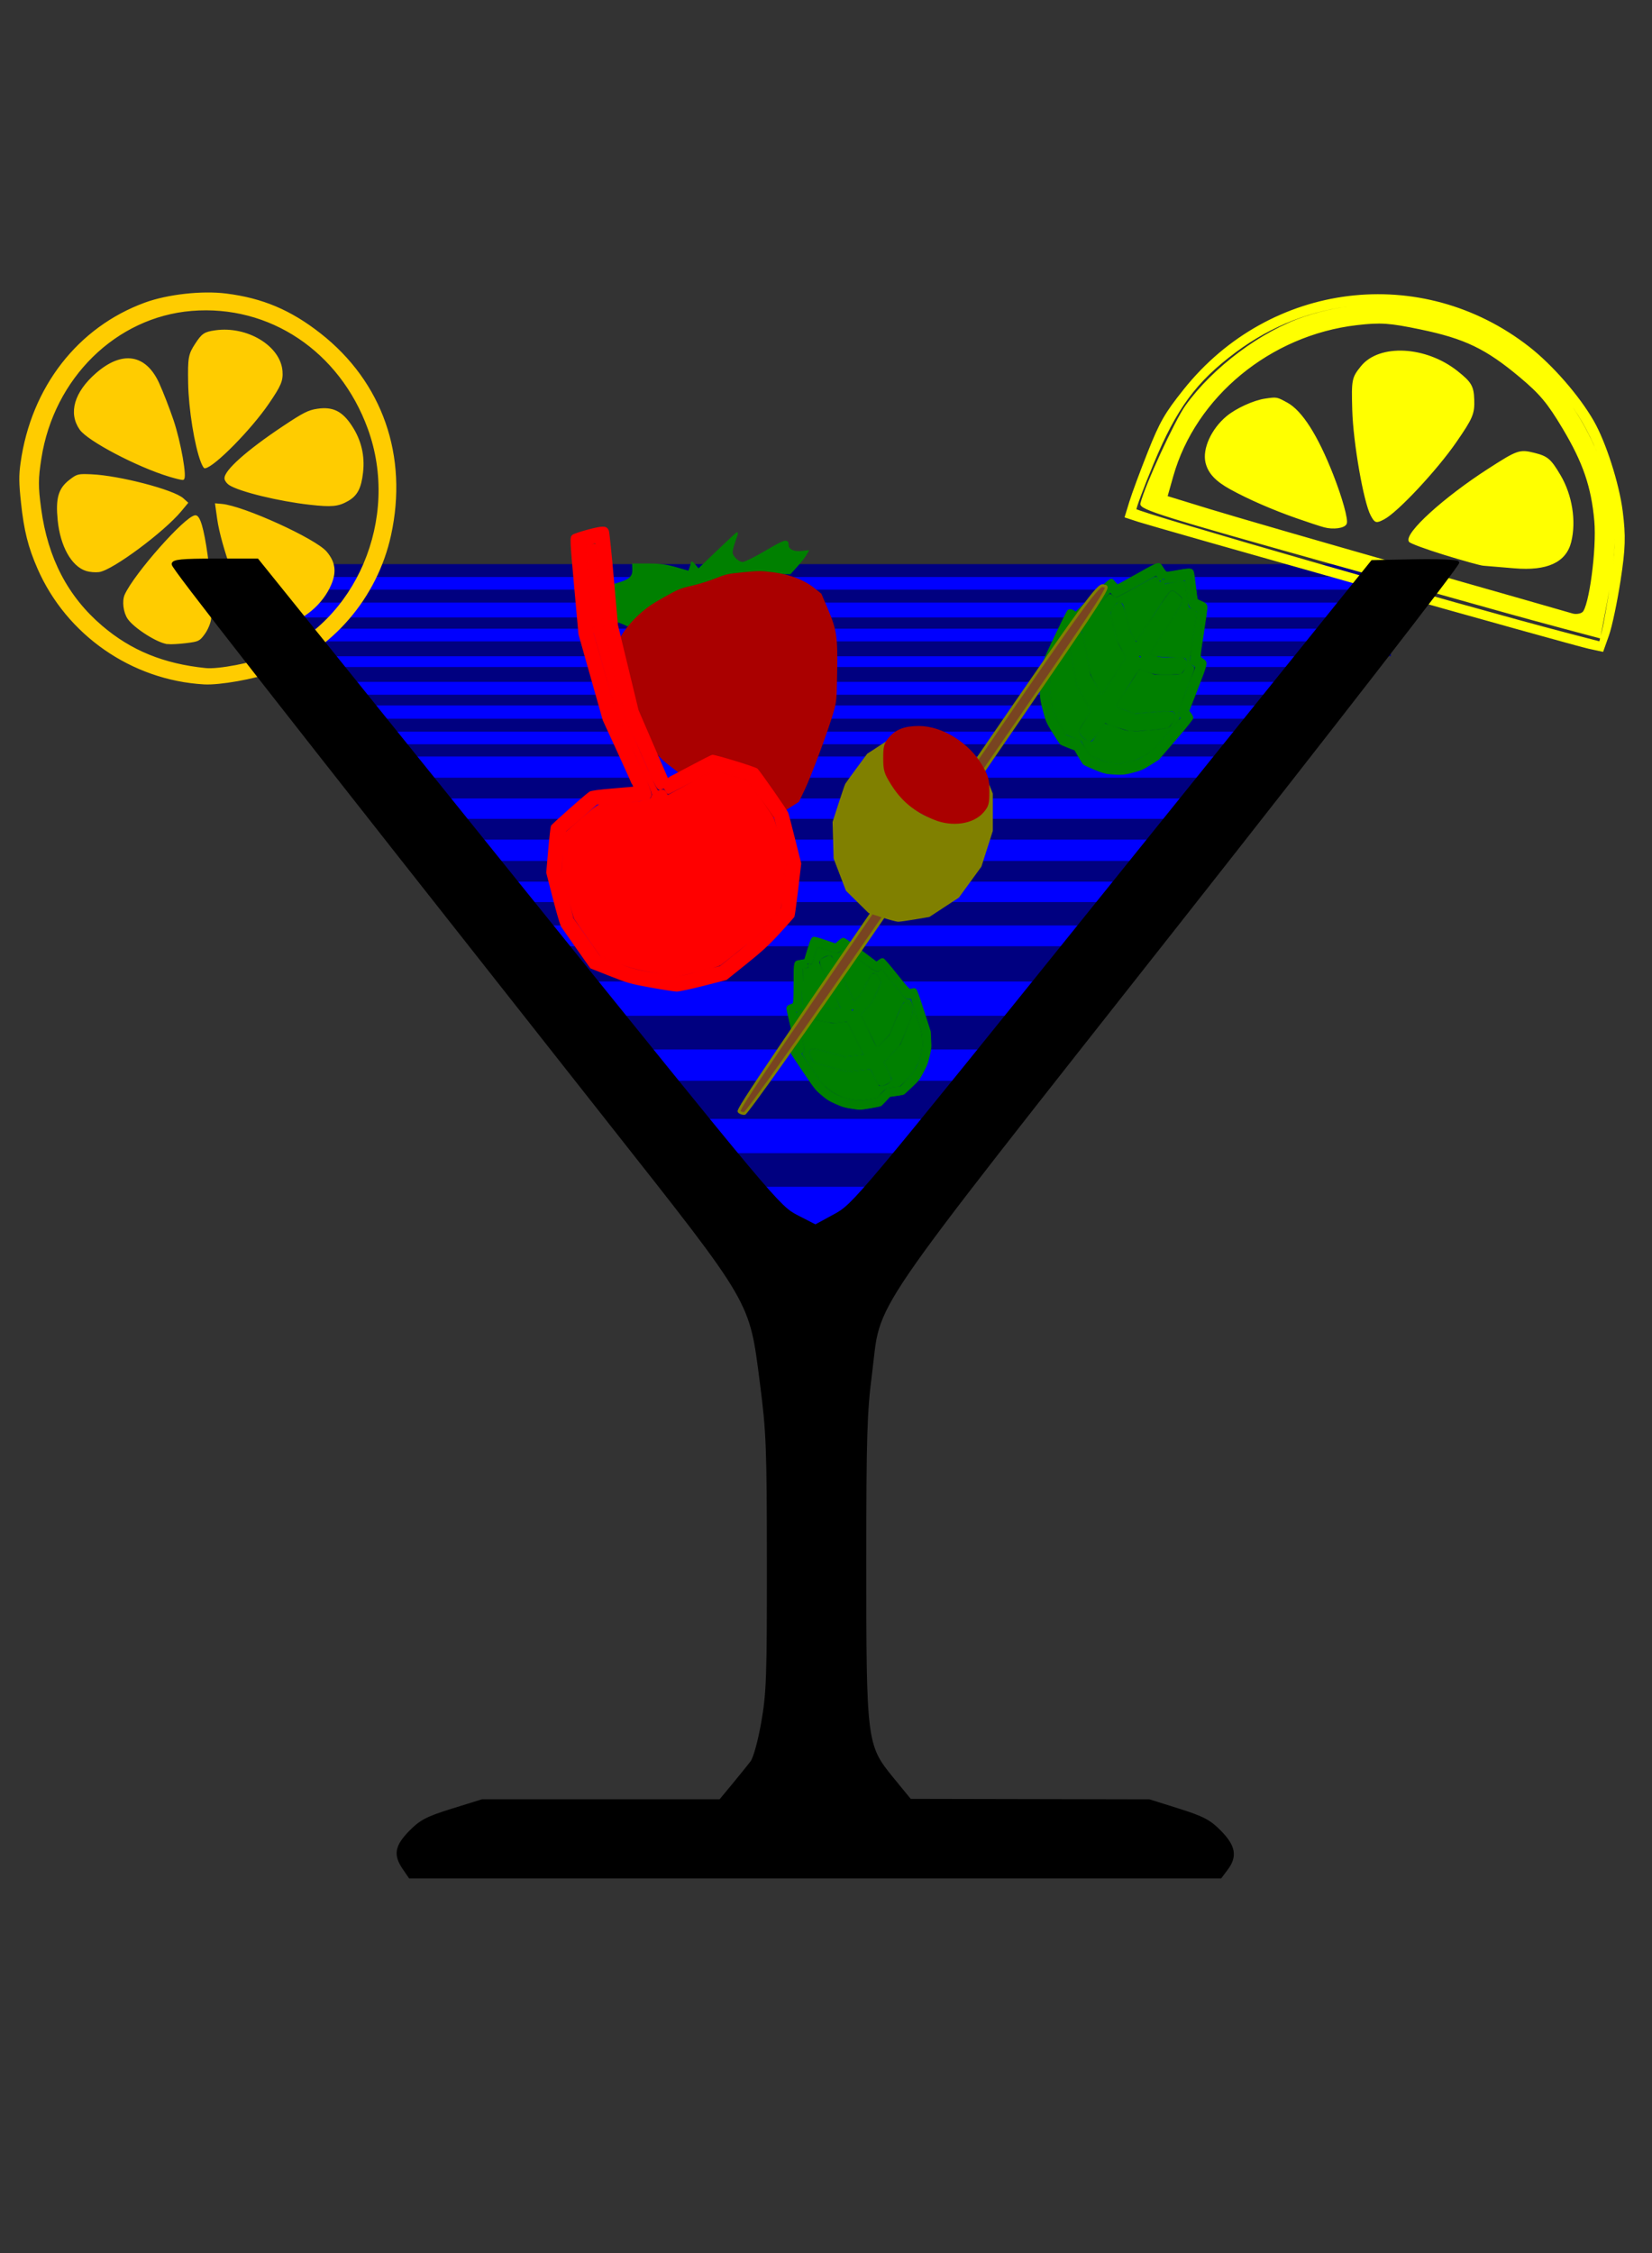 <?xml version="1.0" encoding="UTF-8" standalone="no"?>
<svg
   xmlns:osb="http://www.openswatchbook.org/uri/2009/osb"
   xmlns:dc="http://purl.org/dc/elements/1.1/"
   xmlns:cc="http://creativecommons.org/ns#"
   xmlns:rdf="http://www.w3.org/1999/02/22-rdf-syntax-ns#"
   xmlns:svg="http://www.w3.org/2000/svg"
   xmlns="http://www.w3.org/2000/svg"
   xmlns:sodipodi="http://sodipodi.sourceforge.net/DTD/sodipodi-0.dtd"
   xmlns:inkscape="http://www.inkscape.org/namespaces/inkscape"
   height="450"
   version="1.1"
   width="330"
   id="svg72"
   sodipodi:docname="Martini.svg"
   inkscape:version="0.92.5 (2060ec1f9f, 2020-04-08)">
  <rect width="100%" height="100%" fill="#333333" stroke="none"/>
  <defs
     id="defs76">
    <linearGradient
       id="linearGradient891"
       osb:paint="gradient">
      <stop
         style="stop-color:#000000;stop-opacity:1;"
         offset="0"
         id="stop887" />
      <stop
         style="stop-color:#000000;stop-opacity:0;"
         offset="1"
         id="stop889" />
    </linearGradient>
  </defs>
  <sodipodi:namedview
     pagecolor="#ffffff"
     bordercolor="#666666"
     borderopacity="1"
     objecttolerance="10"
     gridtolerance="10"
     guidetolerance="10"
     inkscape:pageopacity="0"
     inkscape:pageshadow="2"
     inkscape:window-width="1920"
     inkscape:window-height="986"
     id="namedview74"
     showgrid="false"
     inkscape:zoom="0.7510561"
     inkscape:cx="217.6771"
     inkscape:cy="330.89619"
     inkscape:window-x="2389"
     inkscape:window-y="-11"
     inkscape:window-maximized="1"
     inkscape:current-layer="svg72" />
  <rect
     style="opacity:1;fill:#000080;fill-opacity:1;stroke:#000080;stroke-width:0.211;stroke-opacity:1"
     id="Liquid-32"
     width="228.659"
     height="2.759"
     x="49.452"
     y="112.776"
     inkscape:label="#rect2491" />
  <rect
     style="opacity:1;fill:#0000ff;fill-opacity:1;stroke:#0000ff;stroke-width:0.211;stroke-opacity:1"
     id="Liquid-31"
     width="228.659"
     height="2.759"
     x="48.915"
     y="115.351"
     inkscape:label="#rect2491-4" />
  <rect
     style="opacity:1;fill:#000080;fill-opacity:1;stroke:#000080;stroke-width:0.211;stroke-opacity:1"
     id="Liquid-30"
     width="228.659"
     height="2.759"
     x="49.183"
     y="117.88"
     inkscape:label="#rect2491-3" />
  <rect
     style="opacity:1;fill:#000080;fill-opacity:1;stroke:#000080;stroke-width:0.211;stroke-opacity:1"
     id="Liquid-28"
     width="228.659"
     height="2.759"
     x="49.318"
     y="123.1"
     inkscape:label="#rect2491-6" />
  <rect
     style="opacity:1;fill:#0000ff;fill-opacity:1;stroke:#0000ff;stroke-width:0.211;stroke-opacity:1"
     id="Liquid-29"
     width="228.659"
     height="2.759"
     x="48.647"
     y="120.455"
     inkscape:label="#rect2491-4-6" />
  <path
     id="Half-wedge"
     style="opacity:1;fill:#ffff00;fill-opacity:1;stroke:#ffff00;stroke-width:0.323;stroke-opacity:1"
     d="m 258.97,103.331 c -4.769,-1.674 -9.508,-3.742 -13.111,-5.722 -2.938,-1.615 -4.39,-3.167 -4.888,-5.226 -0.649,-2.683 1.122,-6.599 4.12,-9.112 1.87,-1.568 5.382,-3.172 7.667,-3.501 2.304,-0.332 2.221,-0.347 4.289,0.772 2.943,1.594 6.059,6.485 9.137,14.345 1.809,4.619 3.002,8.923 2.681,9.676 -0.333,0.782 -2.535,1.085 -4.338,0.598 -0.825,-0.223 -3.326,-1.046 -5.557,-1.829 z m 13.442,13.571 c -23.269,-6.57 -43.492,-12.335 -44.941,-12.81 l -2.635,-0.864 0.91,-2.966 c 0.5,-1.631 2.157,-6.104 3.681,-9.939 2.38,-5.989 3.391,-7.749 7.16,-12.466 17.172,-21.496 47.354,-25.208 68.796,-8.463 4.64,3.624 9.974,9.749 12.84,14.746 2.421,4.221 5.068,12.479 5.764,17.983 0.63,4.982 0.553,7.433 -0.435,13.846 -0.66,4.286 -1.7,9.199 -2.312,10.917 l -1.112,3.124 -2.705,-0.581 c -1.488,-0.32 -21.743,-5.957 -45.011,-12.527 z m 47.726,9.232 c 0.293,-1.183 1.065,-5.516 1.715,-9.628 0.961,-6.074 1.046,-8.648 0.454,-13.72 -4.255,-36.49 -46.094,-54.505 -75.57,-32.539 -7.899,5.886 -11.848,11.248 -16.456,22.344 -2.012,4.845 -3.553,8.986 -3.424,9.202 0.405,0.679 65.239,19.332 85.76,24.675 l 6.988,1.819 z m -19.659,-3.974 c -2.766,-0.78 -18.483,-5.189 -34.925,-9.796 -33.203,-9.304 -37.853,-10.76 -37.597,-11.779 0.916,-3.638 6.848,-16.517 8.983,-19.503 5.426,-7.591 15.101,-14.822 23.68,-17.7 20.028,-6.719 42.561,1.149 53.954,18.84 3.936,6.112 6.598,13.141 7.359,19.429 0.764,6.316 0.538,10.172 -1.1,18.801 l -1.302,6.858 -7.011,-1.866 c -3.856,-1.026 -9.274,-2.504 -12.04,-3.285 z m 15.708,0.244 c 1.381,-1.027 2.949,-12.792 2.449,-18.371 -0.615,-6.855 -2.277,-11.697 -6.366,-18.543 -3.017,-5.051 -4.551,-6.888 -8.544,-10.237 -6.831,-5.727 -11.049,-7.759 -19.957,-9.613 -6.232,-1.297 -7.986,-1.415 -12.765,-0.858 -17.311,2.017 -32.278,14.344 -36.793,30.302 l -1.164,4.114 8.53,2.622 c 4.692,1.442 22.635,6.636 39.874,11.542 17.239,4.906 31.906,9.097 32.593,9.314 0.687,0.217 1.652,0.095 2.144,-0.271 z M 288.565,110.682 c -3.676,-1.135 -6.82,-2.295 -6.988,-2.579 -0.901,-1.524 6.904,-8.625 15.725,-14.308 5.85,-3.769 6.255,-3.911 9.125,-3.201 2.651,0.656 3.255,1.17 5.157,4.383 2.317,3.915 3.148,9.093 2.123,13.233 -0.986,3.985 -4.692,5.688 -11.178,5.139 -2.859,-0.242 -5.666,-0.477 -6.239,-0.522 -0.573,-0.045 -4.049,-1.011 -7.724,-2.146 z m -14.596,-7.76 c -1.416,-2.592 -3.505,-14.535 -3.688,-21.081 -0.168,-6.01 -0.1,-6.355 1.692,-8.586 3.581,-4.457 12.809,-3.988 19.064,0.969 2.763,2.19 3.206,2.944 3.295,5.616 0.092,2.775 -0.265,3.619 -3.539,8.367 -3.874,5.617 -11.707,13.994 -14.386,15.386 -1.507,0.783 -1.667,0.739 -2.437,-0.671 z"
     inkscape:connector-curvature="0"
     inkscape:label="#path2441" />
  <rect
     style="opacity:1;fill:#0000ff;fill-opacity:1;stroke:#0000ff;stroke-width:0.168;stroke-opacity:1"
     id="Liquid-1"
     width="39.426"
     height="10.089"
     x="143.273"
     y="236.366"
     inkscape:label="#rect2491-4-6-5-1-0" />
  <rect
     style="opacity:1;fill:#000080;fill-opacity:1;stroke:#000080;stroke-width:0.157;stroke-opacity:1"
     id="Liquid-2"
     width="47.225"
     height="7.436"
     x="142.91"
     y="229.516"
     inkscape:label="#rect2491-3-2-2-9" />
  <rect
     style="opacity:1;fill:#0000ff;fill-opacity:1;stroke:#0000ff;stroke-width:0.184;stroke-opacity:1"
     id="Liquid-3"
     width="64.423"
     height="7.42"
     x="131.879"
     y="222.801"
     inkscape:label="#rect2491-4-8-6-5" />
  <rect
     style="opacity:1;fill:#0000ff;fill-opacity:1;stroke:#0000ff;stroke-width:0.204;stroke-opacity:1"
     id="Liquid-5"
     width="79.541"
     height="7.41"
     x="122.091"
     y="208.932"
     inkscape:label="#rect2491-4-6-0-5" />
  <rect
     style="opacity:1;fill:#000080;fill-opacity:1;stroke:#000080;stroke-width:0.195;stroke-opacity:1"
     id="Liquid-4"
     width="72.524"
     height="7.417"
     x="125.289"
     y="215.957"
     inkscape:label="#rect2491-6-2-0" />
  <rect
     style="opacity:1;fill:#000080;fill-opacity:1;stroke:#000080;stroke-width:0.221;stroke-opacity:1"
     id="Liquid-6"
     width="93.094"
     height="7.399"
     x="115.88"
     y="202.092"
     inkscape:label="#rect2491-3-25-1" />
  <rect
     style="opacity:1;fill:#0000ff;fill-opacity:1;stroke:#0000ff;stroke-width:0.228;stroke-opacity:1"
     id="Liquid-7"
     width="99.154"
     height="7.395"
     x="114.497"
     y="195.371"
     inkscape:label="#rect2491-4-3-2" />
  <rect
     style="opacity:1;fill:#000080;fill-opacity:1;stroke:#000080;stroke-width:0.246;stroke-opacity:1"
     id="Liquid-8"
     width="115.606"
     height="7.387"
     x="104.021"
     y="188.53"
     inkscape:label="#rect2491-0-5" />
  <rect
     style="opacity:1;fill:#0000ff;fill-opacity:1;stroke:#0000ff;stroke-width:0.197;stroke-opacity:1"
     id="Liquid-9"
     width="122.407"
     height="4.478"
     x="99.053"
     y="184.413"
     inkscape:label="#rect2491-4-6-5-8" />
  <rect
     style="opacity:1;fill:#000080;fill-opacity:1;stroke:#000080;stroke-width:0.194;stroke-opacity:1"
     id="Liquid-22"
     width="192.349"
     height="2.767"
     x="69.686"
     y="138.424"
     inkscape:label="#rect2491-3-25" />
  <rect
     style="opacity:1;fill:#0000ff;fill-opacity:1;stroke:#0000ff;stroke-width:0.192;stroke-opacity:1"
     id="Liquid-21"
     width="188.217"
     height="2.77"
     x="65.794"
     y="140.997"
     inkscape:label="#rect2491-4-6-0" />
  <rect
     style="opacity:1;fill:#000080;fill-opacity:1;stroke:#000080;stroke-width:0.19;stroke-opacity:1"
     id="Liquid-20"
     width="184.422"
     height="2.77"
     x="71.508"
     y="143.642"
     inkscape:label="#rect2491-6-2" />
  <rect
     style="opacity:1;fill:#0000ff;fill-opacity:1;stroke:#0000ff;stroke-width:0.191;stroke-opacity:1"
     id="Liquid-19"
     width="186.777"
     height="2.77"
     x="68.617"
     y="146.217"
     inkscape:label="#rect2491-4-8-6" />
  <rect
     style="opacity:1;fill:#000080;fill-opacity:1;stroke:#000080;stroke-width:0.191;stroke-opacity:1"
     id="Liquid-18"
     width="185.677"
     height="2.769"
     x="70.567"
     y="148.746"
     inkscape:label="#rect2491-3-2-2" />
  <rect
     style="opacity:1;fill:#0000ff;fill-opacity:1;stroke:#0000ff;stroke-width:0.231;stroke-opacity:1"
     id="Liquid-17"
     width="168.83"
     height="4.459"
     x="80.973"
     y="151.206"
     inkscape:label="#rect2491-4-6-5-1" />
  <rect
     style="opacity:1;fill:#000080;fill-opacity:1;stroke:#000080;stroke-width:0.231;stroke-opacity:1"
     id="Liquid-16"
     width="169.148"
     height="4.46"
     x="78.972"
     y="155.443"
     inkscape:label="#rect2491-8" />
  <rect
     style="opacity:1;fill:#0000ff;fill-opacity:1;stroke:#0000ff;stroke-width:0.224;stroke-opacity:1"
     id="Liquid-15"
     width="158.973"
     height="4.462"
     x="83.782"
     y="159.587"
     inkscape:label="#rect2491-4-4" />
  <rect
     style="opacity:1;fill:#000080;fill-opacity:1;stroke:#000080;stroke-width:0.218;stroke-opacity:1"
     id="Liquid-14"
     width="151.405"
     height="4.466"
     x="87.056"
     y="163.656"
     inkscape:label="#rect2491-3-7" />
  <rect
     style="opacity:1;fill:#0000ff;fill-opacity:1;stroke:#0000ff;stroke-width:0.213;stroke-opacity:1"
     id="Liquid-13"
     width="143.367"
     height="4.469"
     x="90.517"
     y="167.8"
     inkscape:label="#rect2491-4-6-2" />
  <rect
     style="opacity:1;fill:#000080;fill-opacity:1;stroke:#000080;stroke-width:0.21;stroke-opacity:1"
     id="Liquid-12"
     width="140.356"
     height="4.47"
     x="91.654"
     y="172.055"
     inkscape:label="#rect2491-6-28" />
  <rect
     style="opacity:1;fill:#0000ff;fill-opacity:1;stroke:#0000ff;stroke-width:0.208;stroke-opacity:1"
     id="Liquid-11"
     width="136.624"
     height="4.473"
     x="92.867"
     y="176.199"
     inkscape:label="#rect2491-4-8-5" />
  <rect
     style="opacity:1;fill:#000080;fill-opacity:1;stroke:#000080;stroke-width:0.201;stroke-opacity:1"
     id="Liquid-10"
     width="127.282"
     height="4.475"
     x="98.458"
     y="180.269"
     inkscape:label="#rect2491-3-2-0" />
  <rect
     style="opacity:1;fill:#0000ff;fill-opacity:1;stroke:#0000ff;stroke-width:0.211;stroke-opacity:1"
     id="Liquid-27"
     width="228.659"
     height="2.759"
     x="48.781"
     y="125.675"
     inkscape:label="#rect2491-4-8" />
  <rect
     style="opacity:1;fill:#0000ff;fill-opacity:1;stroke:#0000ff;stroke-width:0.2;stroke-opacity:1"
     id="Liquid-25"
     width="205.009"
     height="2.764"
     x="61.097"
     y="130.777"
     inkscape:label="#rect2491-4-6-5" />
  <rect
     style="opacity:1;fill:#000080;fill-opacity:1;stroke:#000080;stroke-width:0.209;stroke-opacity:1"
     id="Liquid-26"
     width="224.666"
     height="2.759"
     x="53.042"
     y="128.204"
     inkscape:label="#rect2491-3-2" />
  <rect
     style="opacity:1;fill:#0000ff;fill-opacity:1;stroke:#0000ff;stroke-width:0.197;stroke-opacity:1"
     id="Liquid-23"
     width="197.748"
     height="2.767"
     x="64.102"
     y="135.895"
     inkscape:label="#rect2491-4-3" />
  <rect
     style="opacity:1;fill:#000080;fill-opacity:1;stroke:#000080;stroke-width:0.199;stroke-opacity:1"
     id="Liquid-24"
     width="203.108"
     height="2.766"
     x="61.276"
     y="133.32"
     inkscape:label="#rect2491-0" />
  <path
     style="opacity:1;fill:#00ffff;stroke:#00ffff;stroke-width:0.572;stroke-opacity:1"
     d=""
     id="path2361"
     inkscape:connector-curvature="0" />
  <path
     style="opacity:1;fill:#00ffff;stroke:#00ffff;stroke-width:0.572;stroke-opacity:1"
     d=""
     id="path2363"
     inkscape:connector-curvature="0" />
  <path
     id="Leaf-1"
     style="opacity:1;fill:#008000;stroke:#008000;stroke-width:0.145;stroke-opacity:1"
     d="m 221.647,154.556 c -0.9,-0.078 -1.552,-0.271 -3.081,-0.912 -1.067,-0.447 -2.026,-0.896 -2.132,-0.999 -0.106,-0.102 -0.54,-0.782 -0.963,-1.511 l -0.77,-1.325 -1.337,-0.506 c -0.735,-0.278 -1.432,-0.593 -1.548,-0.7 -0.116,-0.107 -0.792,-1.131 -1.501,-2.276 -1.254,-2.025 -1.306,-2.144 -1.881,-4.277 -0.529,-1.965 -0.599,-2.406 -0.67,-4.216 -0.074,-1.874 -0.05,-2.17 0.321,-4.034 0.401,-2.012 0.401,-2.013 2.692,-6.843 1.26,-2.657 2.39,-4.919 2.51,-5.026 0.301,-0.267 0.743,-0.243 1.207,0.065 l 0.39,0.259 3.012,-2.946 c 4.327,-4.233 3.99,-4.014 4.785,-3.093 0.259,0.299 0.523,0.544 0.588,0.544 0.065,0 1.872,-0.989 4.015,-2.197 4.437,-2.501 4.253,-2.463 5.107,-1.067 0.295,0.483 0.57,0.768 0.739,0.768 0.148,1e-4 1.225,-0.169 2.394,-0.377 2.33,-0.413 2.649,-0.373 2.894,0.365 0.074,0.224 0.26,1.524 0.412,2.888 0.152,1.364 0.322,2.525 0.378,2.579 0.055,0.054 0.403,0.225 0.772,0.379 0.92,0.384 1.143,0.642 1.135,1.312 -0.003,0.308 -0.327,2.624 -0.719,5.147 -0.617,3.967 -0.686,4.609 -0.515,4.744 0.109,0.086 0.387,0.298 0.618,0.472 0.725,0.545 0.667,0.81 -1.25,5.733 l -1.749,4.493 0.4,0.528 c 0.22,0.29 0.4,0.68 0.4,0.866 0,0.234 -1.055,1.562 -3.427,4.317 l -3.427,3.979 -1.653,1.041 c -1.453,0.915 -1.869,1.098 -3.437,1.51 -1.825,0.48 -2.387,0.518 -4.71,0.317 z m 4.329,-2.432 c 1.154,-0.31 1.833,-0.604 2.856,-1.238 1.269,-0.786 1.5,-1.014 4.212,-4.161 l 2.869,-3.329 -0.233,-0.411 c -0.148,-0.261 -0.205,-0.57 -0.158,-0.844 0.041,-0.238 0.779,-2.25 1.641,-4.47 0.861,-2.22 1.594,-4.144 1.629,-4.275 0.041,-0.157 -0.099,-0.328 -0.412,-0.501 -0.31,-0.171 -0.506,-0.409 -0.566,-0.684 -0.056,-0.259 0.181,-2.238 0.614,-5.131 0.388,-2.59 0.681,-4.792 0.652,-4.893 -0.029,-0.101 -0.321,-0.305 -0.649,-0.453 -0.91,-0.412 -1.026,-0.706 -1.352,-3.42 -0.159,-1.326 -0.297,-2.421 -0.306,-2.433 -0.009,-0.012 -0.91,0.131 -2.002,0.318 -1.092,0.187 -2.014,0.308 -2.048,0.268 -0.034,-0.04 -0.062,-0.271 -0.062,-0.513 0,-0.487 -0.264,-0.589 -0.537,-0.207 -0.255,0.357 -0.44,0.282 -0.794,-0.319 -0.178,-0.303 -0.39,-0.518 -0.47,-0.478 -0.081,0.04 -1.839,1.022 -3.907,2.182 -2.068,1.16 -3.892,2.11 -4.052,2.112 -0.161,0.002 -0.476,-0.211 -0.701,-0.471 l -0.409,-0.474 -3.039,2.969 c -3.731,3.645 -3.589,3.532 -4.134,3.294 -0.356,-0.156 -0.448,-0.146 -0.58,0.061 -0.086,0.136 -0.977,1.979 -1.98,4.096 -1.729,3.651 -1.841,3.941 -2.166,5.609 -0.474,2.431 -0.387,4.412 0.312,7.062 0.445,1.69 0.581,2.001 1.601,3.655 l 1.115,1.808 1.443,0.557 1.443,0.557 0.904,1.485 0.904,1.485 1.715,0.711 c 0.943,0.391 2.017,0.737 2.386,0.769 1.897,0.165 2.787,0.104 4.262,-0.292 z m -9.24,-4.617 c -0.809,-0.646 -1.188,-1.217 -1.076,-1.623 0.046,-0.169 0.595,-1.096 1.218,-2.06 0.942,-1.455 1.111,-1.803 0.999,-2.046 -0.074,-0.161 -0.717,-1.319 -1.428,-2.573 l -1.292,-2.28 -0.705,-3.9 c -0.645,-3.568 -0.783,-4.502 -0.743,-5.014 0.022,-0.28 1.053,-1.731 1.368,-1.926 0.211,-0.131 0.38,-0.128 0.672,0.012 0.465,0.223 0.441,0.133 1.339,5.058 l 0.665,3.65 1.15,2.044 c 0.965,1.715 1.178,2.009 1.325,1.826 0.193,-0.24 4.532,-6.949 4.687,-7.246 0.055,-0.107 -0.291,-0.866 -0.817,-1.79 -0.873,-1.533 -0.943,-1.728 -1.568,-4.353 -0.583,-2.449 -0.636,-2.799 -0.487,-3.216 0.249,-0.698 1.127,-1.731 1.47,-1.731 0.6,0 0.884,0.603 1.501,3.192 0.496,2.081 0.694,2.662 1.228,3.61 0.35,0.622 0.666,1.13 0.701,1.13 0.035,0 1.422,-2.082 3.083,-4.627 3.398,-5.209 3.795,-5.725 4.29,-5.581 0.397,0.115 1.684,1.264 1.796,1.603 0.148,0.446 -0.461,1.521 -3.504,6.186 -1.671,2.562 -2.993,4.707 -2.937,4.768 0.056,0.061 0.515,0.257 1.022,0.436 0.787,0.278 1.268,0.326 3.306,0.326 2.21,0 2.411,0.024 2.739,0.322 0.496,0.452 0.459,1.028 -0.12,1.908 -0.261,0.396 -0.589,0.791 -0.73,0.878 -0.148,0.092 -1.32,0.157 -2.782,0.155 -2.514,-0.003 -2.534,-0.005 -3.998,-0.546 -1.174,-0.434 -1.502,-0.504 -1.625,-0.347 -0.737,0.941 -4.764,7.329 -4.675,7.416 0.063,0.062 0.965,0.413 2.003,0.78 l 1.889,0.667 2.946,-0.251 c 3.889,-0.332 4.523,-0.327 4.806,0.035 0.353,0.452 0.263,0.999 -0.32,1.941 -0.419,0.677 -0.655,0.91 -1.041,1.025 -0.733,0.219 -6.552,0.688 -7.351,0.593 -0.523,-0.062 -4.01,-1.194 -4.975,-1.615 -0.079,-0.034 -0.7,0.78 -1.382,1.81 -1.426,2.155 -1.563,2.225 -2.649,1.359 z m 11.224,-16.275 c 0,-0.217 -0.247,-0.354 -0.417,-0.232 -0.104,0.074 -0.093,0.147 0.034,0.24 0.24,0.176 0.384,0.173 0.384,-0.008 z m -6.447,21.002 c -0.332,-0.055 -1.341,-0.403 -2.241,-0.772 l -1.636,-0.672 -0.825,-1.45 -0.825,-1.45 -1.496,-0.596 -1.496,-0.596 -1.098,-1.781 c -0.995,-1.615 -1.142,-1.949 -1.57,-3.577 -0.685,-2.608 -0.773,-4.586 -0.308,-6.972 0.325,-1.669 0.432,-1.942 2.242,-5.754 1.045,-2.201 1.912,-4.018 1.926,-4.038 0.014,-0.02 0.205,0.043 0.425,0.139 0.312,0.137 0.476,0.127 0.751,-0.042 0.193,-0.119 1.636,-1.476 3.207,-3.016 1.571,-1.54 2.938,-2.857 3.038,-2.926 0.118,-0.082 0.327,0.015 0.592,0.272 0.225,0.219 0.556,0.399 0.736,0.399 0.179,0 1.998,-0.945 4.04,-2.1 2.043,-1.155 3.788,-2.1 3.878,-2.1 0.09,0 0.326,0.246 0.525,0.548 l 0.361,0.548 0.357,-0.325 c 0.196,-0.179 0.368,-0.268 0.382,-0.198 0.014,0.07 0.059,0.31 0.101,0.532 l 0.076,0.404 1.983,-0.347 c 1.091,-0.191 1.998,-0.332 2.017,-0.314 0.018,0.018 0.158,1.113 0.311,2.432 0.153,1.319 0.361,2.547 0.463,2.729 0.102,0.182 0.491,0.458 0.864,0.614 0.47,0.196 0.679,0.368 0.679,0.56 0,0.152 -0.302,2.254 -0.672,4.67 -0.369,2.416 -0.672,4.61 -0.672,4.876 0,0.471 0.308,0.935 0.833,1.257 0.202,0.124 0.034,0.641 -1.444,4.449 -0.92,2.37 -1.672,4.471 -1.672,4.668 0,0.198 0.099,0.523 0.219,0.722 0.217,0.359 0.195,0.391 -2.553,3.575 -2.599,3.013 -2.859,3.268 -4.164,4.098 -2.195,1.396 -4.837,1.949 -7.335,1.534 z m -3.156,-4.313 c 0.16,-0.185 2.116,-3.133 2.278,-3.432 0.01,-0.018 1.073,0.348 2.362,0.813 2.717,0.98 2.584,0.97 7.213,0.56 3.504,-0.31 3.37,-0.256 4.204,-1.713 0.59,-1.032 0.497,-1.865 -0.24,-2.148 -0.243,-0.093 -1.609,-0.039 -3.931,0.157 l -3.559,0.299 -1.913,-0.689 -1.913,-0.689 2.23,-3.411 c 1.227,-1.876 2.305,-3.534 2.396,-3.684 0.155,-0.255 0.257,-0.238 1.63,0.269 l 1.465,0.541 2.638,0.003 c 2.956,0.003 2.819,0.05 3.594,-1.226 0.477,-0.785 0.527,-1.378 0.16,-1.904 -0.251,-0.359 -0.321,-0.369 -3.055,-0.458 -2.295,-0.074 -2.922,-0.144 -3.486,-0.389 l -0.687,-0.298 3.272,-5.038 c 3.152,-4.853 3.409,-5.334 3.194,-5.983 -0.099,-0.299 -1.369,-1.418 -1.781,-1.569 -0.647,-0.238 -0.982,0.168 -4.078,4.937 -1.677,2.584 -3.13,4.826 -3.228,4.981 -0.162,0.257 -0.233,0.181 -0.797,-0.855 -0.503,-0.924 -0.726,-1.59 -1.188,-3.549 -0.313,-1.326 -0.649,-2.562 -0.748,-2.747 -0.219,-0.409 -0.878,-0.602 -1.256,-0.368 -0.421,0.261 -1.35,1.697 -1.35,2.087 0,0.189 0.297,1.576 0.66,3.081 0.625,2.592 0.707,2.817 1.54,4.26 l 0.88,1.524 -0.309,0.475 c -0.17,0.261 -1.243,1.918 -2.384,3.682 l -2.075,3.207 -1.028,-1.807 c -0.565,-0.994 -1.089,-1.982 -1.164,-2.196 -0.075,-0.214 -0.447,-2.139 -0.828,-4.277 -0.38,-2.139 -0.759,-3.983 -0.84,-4.099 -0.225,-0.318 -0.743,-0.501 -1.113,-0.394 -0.337,0.098 -1.426,1.592 -1.574,2.16 -0.045,0.171 0.271,2.25 0.7,4.619 l 0.781,4.308 1.195,2.133 c 0.657,1.173 1.297,2.314 1.421,2.535 0.226,0.401 0.223,0.408 -0.845,2.035 -0.589,0.898 -1.13,1.795 -1.201,1.994 -0.22,0.615 -0.003,1.082 0.839,1.816 0.876,0.763 1.517,0.911 1.92,0.445 z"
     inkscape:label="#path2385"
     inkscape:connector-curvature="0" />
  <path
     id="Leaf-2"
     style="opacity:1;fill:#008000;stroke:#008000;stroke-width:0.121;stroke-opacity:1"
     d="m 169.861,221.352 c -1.166,-0.191 -1.695,-0.354 -2.944,-0.911 -1.31,-0.584 -1.699,-0.829 -2.785,-1.751 -1.236,-1.05 -1.309,-1.141 -3.605,-4.537 -1.289,-1.906 -2.391,-3.563 -2.448,-3.682 -0.166,-0.345 0.015,-0.813 0.406,-1.048 0.198,-0.119 0.36,-0.301 0.359,-0.404 -3.5e-4,-0.103 -0.379,-1.783 -0.841,-3.734 -0.462,-1.95 -0.84,-3.689 -0.841,-3.864 -5.9e-4,-0.39 0.286,-0.666 0.841,-0.811 0.331,-0.086 0.437,-0.187 0.497,-0.469 0.042,-0.198 0.082,-1.989 0.09,-3.981 0.017,-4.307 -0.029,-4.154 1.314,-4.384 l 0.819,-0.141 0.512,-1.674 c 0.695,-2.273 0.884,-2.686 1.27,-2.785 0.221,-0.057 0.917,0.127 2.349,0.619 l 2.035,0.699 0.632,-0.562 c 0.415,-0.37 0.742,-0.562 0.955,-0.562 0.232,0 1.213,0.671 3.469,2.373 l 3.146,2.373 0.518,-0.371 c 0.374,-0.268 0.599,-0.351 0.81,-0.297 0.195,0.05 1.109,1.097 2.742,3.141 2.042,2.556 2.49,3.055 2.693,2.996 0.691,-0.202 0.862,-0.199 1.113,0.016 0.187,0.161 0.632,1.379 1.58,4.325 l 1.319,4.101 0.085,1.665 c 0.082,1.615 0.073,1.713 -0.311,3.297 -0.338,1.396 -0.516,1.858 -1.23,3.192 -0.794,1.484 -0.905,1.627 -2.275,2.935 -0.792,0.756 -1.506,1.412 -1.585,1.458 -0.08,0.046 -0.738,0.166 -1.462,0.267 l -1.317,0.184 -0.781,0.833 c -0.43,0.458 -0.865,0.9 -0.968,0.981 -0.206,0.163 -3.741,0.777 -4.355,0.756 -0.212,-0.007 -1.025,-0.118 -1.807,-0.245 z m 3.697,-1.708 1.57,-0.254 0.978,-0.983 0.978,-0.983 1.388,-0.199 1.388,-0.199 1.219,-1.219 c 1.609,-1.61 2.445,-3.088 2.941,-5.201 0.292,-1.247 0.323,-1.567 0.268,-2.824 -0.061,-1.386 -0.087,-1.494 -1.177,-4.861 l -1.115,-3.443 h -0.434 c -0.602,0 -0.838,-0.238 -3.307,-3.334 l -2.123,-2.662 -0.34,0.247 c -0.688,0.499 -0.738,0.471 -4.905,-2.677 l -2.319,-1.752 -0.587,0.503 c -0.323,0.277 -0.687,0.503 -0.81,0.503 -0.123,0 -1.03,-0.275 -2.016,-0.611 -0.986,-0.336 -1.829,-0.57 -1.874,-0.52 -0.045,0.05 -0.317,0.823 -0.605,1.717 l -0.523,1.626 -0.446,-0.077 -0.446,-0.077 0.068,0.428 c 0.067,0.423 0.062,0.429 -0.457,0.533 l -0.525,0.105 -0.084,3.726 c -0.046,2.049 -0.116,3.905 -0.156,4.123 -0.072,0.4 -0.532,0.765 -0.964,0.765 -0.128,0 -0.174,0.073 -0.134,0.214 0.213,0.759 1.535,6.601 1.595,7.048 0.065,0.483 0.037,0.582 -0.24,0.843 l -0.314,0.296 2.071,3.059 c 1.906,2.815 2.153,3.128 3.106,3.926 1.375,1.15 3.019,1.913 4.793,2.224 1.643,0.288 1.697,0.288 3.538,-0.01 z m 1.883,-3.151 c -0.134,-0.191 -0.488,-0.865 -0.787,-1.498 -0.299,-0.633 -0.593,-1.236 -0.653,-1.341 -0.099,-0.172 -0.339,-0.165 -2.436,0.072 l -2.326,0.263 -3.124,-0.836 c -1.718,-0.46 -3.235,-0.885 -3.371,-0.945 -0.319,-0.142 -1.015,-1.471 -1.015,-1.939 0,-0.429 0.324,-0.766 0.735,-0.766 0.162,0 1.645,0.363 3.295,0.806 l 3,0.806 1.863,-0.207 c 1.024,-0.114 1.879,-0.223 1.9,-0.243 0.02,-0.019 -0.696,-1.527 -1.593,-3.35 -1.211,-2.463 -1.684,-3.314 -1.84,-3.31 -0.115,0.002 -0.777,0.076 -1.47,0.163 -1.24,0.155 -1.292,0.152 -3.245,-0.238 -1.091,-0.218 -2.135,-0.455 -2.32,-0.528 -0.549,-0.217 -1.129,-1.72 -0.834,-2.163 0.286,-0.431 0.84,-0.405 3.573,0.167 0.896,0.188 1.262,0.207 2.133,0.112 0.578,-0.063 1.052,-0.158 1.052,-0.212 0,-0.053 -0.948,-2.041 -2.107,-4.418 -2.48,-5.085 -2.449,-4.953 -1.318,-5.571 0.397,-0.217 0.898,-0.396 1.114,-0.397 0.525,-0.005 0.616,0.151 2.964,5.055 1.053,2.2 1.972,3.984 2.043,3.964 0.07,-0.019 0.433,-0.365 0.805,-0.769 0.5,-0.541 0.89,-1.167 1.487,-2.385 0.445,-0.908 0.915,-1.802 1.043,-1.987 0.293,-0.422 0.796,-0.449 1.144,-0.061 0.305,0.339 0.756,1.235 0.756,1.503 0,0.109 -0.428,1.093 -0.95,2.188 -0.884,1.85 -1.024,2.068 -2,3.112 l -1.05,1.123 1.533,3.206 c 0.843,1.763 1.584,3.261 1.647,3.328 0.074,0.08 0.565,-0.348 1.404,-1.223 l 1.29,-1.345 1.182,-2.908 c 0.65,-1.599 1.287,-3.044 1.415,-3.21 0.277,-0.359 0.82,-0.403 1.126,-0.092 0.257,0.262 0.769,1.365 0.771,1.66 0.002,0.283 -0.637,2.013 -1.692,4.586 -0.817,1.992 -0.861,2.067 -1.766,3.021 -0.511,0.538 -1.241,1.312 -1.623,1.72 l -0.695,0.742 0.789,1.655 c 0.948,1.986 0.941,2.095 -0.172,2.667 -0.927,0.476 -1.356,0.482 -1.677,0.023 z m -4.995,-14.701 c 0.111,-0.182 -0.018,-0.281 -0.248,-0.191 -0.106,0.042 -0.159,0.131 -0.118,0.199 0.097,0.16 0.266,0.157 0.366,-0.007 z m -0.275,17.781 c -1.669,-0.262 -3.401,-1.053 -4.796,-2.191 -1.044,-0.851 -1.203,-1.049 -3.094,-3.848 -1.097,-1.623 -1.994,-2.992 -1.994,-3.043 0,-0.051 0.108,-0.192 0.24,-0.314 0.142,-0.131 0.24,-0.377 0.24,-0.6 -7e-5,-0.3 -1.371,-6.344 -1.629,-7.185 -0.045,-0.148 0.033,-0.224 0.288,-0.281 0.193,-0.043 0.461,-0.199 0.597,-0.347 0.235,-0.256 0.251,-0.465 0.333,-4.262 l 0.086,-3.994 0.535,-0.082 c 0.528,-0.081 0.534,-0.087 0.486,-0.508 -0.046,-0.403 -0.033,-0.422 0.256,-0.348 0.168,0.043 0.351,0.087 0.407,0.099 0.056,0.012 0.347,-0.749 0.646,-1.691 0.299,-0.942 0.557,-1.727 0.574,-1.745 0.017,-0.018 0.816,0.243 1.777,0.581 0.961,0.338 1.889,0.614 2.063,0.614 0.203,0 0.506,-0.178 0.844,-0.495 l 0.527,-0.495 3.076,2.329 c 3.311,2.507 3.526,2.615 4.176,2.095 l 0.293,-0.234 2.336,2.93 c 2.324,2.915 2.489,3.074 3.213,3.095 0.249,0.007 0.369,0.297 1.362,3.31 1.08,3.277 1.089,3.313 1.155,4.791 0.06,1.352 0.035,1.616 -0.27,2.874 -0.263,1.081 -0.494,1.674 -1.053,2.704 -0.626,1.154 -0.868,1.463 -1.923,2.465 l -1.207,1.146 -1.211,0.149 c -0.666,0.082 -1.353,0.223 -1.528,0.313 -0.174,0.09 -0.661,0.548 -1.082,1.018 l -0.765,0.854 -1.535,0.251 c -1.745,0.285 -1.898,0.287 -3.422,0.048 z m 7.066,-2.99 c 0.521,-0.283 0.734,-0.478 0.833,-0.764 0.121,-0.353 0.068,-0.517 -0.656,-2.018 l -0.788,-1.634 1.561,-1.636 c 0.858,-0.9 1.637,-1.788 1.731,-1.974 0.524,-1.042 2.482,-6.089 2.482,-6.399 0,-0.462 -0.644,-1.776 -0.953,-1.944 -0.327,-0.178 -0.753,-0.158 -1.043,0.049 -0.154,0.109 -0.71,1.319 -1.477,3.21 l -1.231,3.034 -1.243,1.337 -1.243,1.337 -1.602,-3.262 -1.602,-3.262 1.041,-1.071 c 0.98,-1.007 1.099,-1.19 2.011,-3.071 0.533,-1.1 0.968,-2.118 0.967,-2.262 -0.006,-0.48 -0.75,-1.716 -1.108,-1.843 -0.714,-0.253 -0.903,-0.048 -1.966,2.133 -0.811,1.664 -1.098,2.13 -1.64,2.668 l -0.657,0.652 -2.124,-4.381 c -1.168,-2.41 -2.214,-4.45 -2.323,-4.534 -0.309,-0.238 -0.947,-0.181 -1.569,0.14 -0.726,0.374 -1.027,0.718 -1.014,1.158 0.005,0.193 0.697,1.748 1.536,3.455 0.84,1.707 1.784,3.662 2.098,4.345 l 0.571,1.241 -0.918,0.118 c -0.826,0.106 -1.124,0.078 -2.995,-0.288 -1.142,-0.223 -2.17,-0.372 -2.283,-0.331 -0.411,0.148 -0.627,0.443 -0.627,0.855 0,0.51 0.509,1.562 0.872,1.801 0.148,0.098 1.216,0.362 2.372,0.587 l 2.103,0.409 1.421,-0.168 c 0.781,-0.092 1.438,-0.149 1.459,-0.126 0.021,0.023 0.744,1.48 1.607,3.238 l 1.569,3.195 -0.444,0.068 c -0.244,0.037 -1.066,0.133 -1.826,0.212 l -1.382,0.144 -2.983,-0.809 c -1.641,-0.445 -3.141,-0.809 -3.335,-0.809 -0.453,0 -0.833,0.389 -0.833,0.854 0,0.556 0.709,1.925 1.075,2.075 0.169,0.07 1.713,0.504 3.432,0.964 l 3.124,0.838 2.283,-0.271 c 1.256,-0.149 2.291,-0.264 2.3,-0.256 0.009,0.008 0.372,0.738 0.806,1.623 0.434,0.885 0.86,1.637 0.945,1.672 0.403,0.165 1.013,0.056 1.663,-0.297 z"
     inkscape:label="#path2387"
     inkscape:connector-curvature="0" />
  <path
     style="opacity:1;fill:#008000;stroke:#008000;stroke-width:0.295;stroke-opacity:1"
     d="m 124.482,124.541 c -0.643,-0.291 -1.742,-0.634 -2.442,-0.762 -0.701,-0.128 -1.08,-0.298 -0.843,-0.379 0.925,-0.313 1.724,-1.397 1.724,-2.342 0,-1.089 -0.335,-1.608 -1.652,-2.561 -0.514,-0.371 -0.934,-0.77 -0.934,-0.885 0,-0.115 1.13,-0.519 2.511,-0.896 2.897,-0.792 3.649,-1.406 3.608,-2.947 l -0.029,-1.07 h 3.062 c 2.352,0 3.648,0.171 5.59,0.735 l 2.528,0.735 0.272,-0.755 c 0.149,-0.415 0.272,-0.891 0.272,-1.056 0,-0.166 0.307,0.076 0.682,0.537 l 0.682,0.838 3.84,-3.685 c 2.112,-2.027 3.871,-3.653 3.908,-3.613 0.038,0.04 -0.187,0.783 -0.499,1.652 -0.312,0.869 -0.568,1.858 -0.568,2.198 0,0.876 1.268,2.109 2.169,2.109 0.417,0 2.51,-1.036 4.651,-2.302 3.849,-2.276 4.364,-2.413 4.381,-1.163 0.011,0.86 1.132,1.418 2.56,1.273 l 1.422,-0.144 -0.459,0.789 c -0.252,0.434 -1.046,1.438 -1.762,2.232 l -1.303,1.443 h -2.817 c -2.752,0 -2.904,0.038 -6.619,1.651 -2.091,0.908 -4.527,1.991 -5.413,2.407 -0.886,0.416 -4.312,1.397 -7.614,2.179 -3.302,0.782 -6.262,1.565 -6.578,1.739 -0.316,0.174 -1.156,0.824 -1.867,1.445 l -1.293,1.129 z"
     id="Strawberry-Leaf"
     inkscape:connector-curvature="0"
     inkscape:label="#path2389" />
  <path
     id="Full-wedge"
     style="opacity:1;fill:#ffcc00;fill-opacity:1;stroke:#ffcc00;stroke-width:0.383;stroke-opacity:1"
     d="m 17.284,113.867 c -2.856,-0.886 -5.063,-4.842 -5.573,-9.992 -0.427,-4.302 0.119,-6.216 2.241,-7.861 1.51,-1.171 1.659,-1.209 4.303,-1.093 5.557,0.243 16.388,3.066 18.262,4.76 l 0.835,0.755 -1.269,1.533 c -3.414,4.122 -13.694,11.75 -16.31,12.102 -0.702,0.094 -1.821,0.002 -2.488,-0.204 z m 16.189,14.591 c -1.921,-0.197 -6.534,-3.119 -7.801,-4.942 -0.854,-1.228 -1.132,-3.484 -0.58,-4.693 1.905,-4.164 11.869,-15.432 13.9,-15.717 0.783,-0.11 1.542,2.446 2.282,7.691 0.721,5.113 0.997,10.146 0.702,12.828 -0.086,0.781 -0.627,2.072 -1.203,2.868 -1.011,1.398 -1.134,1.458 -3.586,1.767 -1.396,0.176 -3.068,0.265 -3.715,0.199 z M 52.643,124.406 c -0.794,-0.471 -1.898,-1.495 -2.452,-2.277 -2.278,-3.214 -5.883,-13.297 -6.62,-18.515 l -0.406,-2.878 1.125,0.099 c 4.306,0.381 18.682,6.923 20.832,9.481 1.661,1.976 1.928,3.834 0.905,6.299 -1.645,3.962 -5.534,7.219 -9.741,8.157 -1.939,0.432 -2.368,0.389 -3.642,-0.366 z m 9.291,-23.777 c -6.186,-0.687 -14.057,-2.605 -16.067,-3.914 -0.406,-0.265 -0.778,-0.759 -0.826,-1.099 -0.204,-1.45 4.331,-5.504 11.502,-10.283 4.117,-2.743 5.096,-3.242 6.876,-3.502 3.022,-0.443 4.828,0.447 6.705,3.302 1.858,2.827 2.589,5.887 2.207,9.239 -0.352,3.089 -1.099,4.512 -2.909,5.541 -1.894,1.076 -3.161,1.198 -7.488,0.717 z M 40.779,136.503 C 26.358,135.68 13.417,126.679 7.649,113.458 5.799,109.218 4.978,105.941 4.391,100.452 3.96,96.423 3.945,94.98 4.304,92.426 6.419,77.404 15.669,65.495 29.012,60.616 c 4.492,-1.643 11.337,-2.406 16.147,-1.8 7.251,0.914 12.827,3.271 18.768,7.933 12.319,9.669 17.442,24.348 13.998,40.111 -2.726,12.476 -11.674,22.873 -23.417,27.212 -3.738,1.381 -10.655,2.605 -13.728,2.43 z m 8.58,-3.114 c 6.338,-1.492 11.031,-3.919 15.637,-8.09 4.845,-4.387 8.09,-9.516 10.153,-16.049 2.067,-6.547 2.423,-13.759 0.972,-19.697 C 72.252,73.725 60.276,62.701 44.816,60.738 c -2.573,-0.327 -3.682,-0.272 -8.395,0.412 -4.784,0.694 -5.784,0.942 -8.4,2.081 -12.362,5.384 -20.132,16.134 -21.714,30.042 -0.34,2.991 -0.295,3.93 0.44,9.153 0.741,5.265 0.945,6.125 2.143,9.017 3.216,7.77 9.868,15.267 16.722,18.848 4.217,2.203 12.156,4.216 16.315,4.136 3.165,-0.061 3.435,-0.099 7.432,-1.039 z M 33.844,95.025 c -6.388,-1.939 -16.21,-7.095 -17.772,-9.329 -2.246,-3.211 -1.056,-7.284 3.219,-11.018 5.147,-4.495 9.738,-3.774 12.335,1.936 0.785,1.727 2.064,5.019 2.842,7.316 1.479,4.368 2.764,11.667 2.068,11.744 -0.222,0.024 -1.434,-0.268 -2.692,-0.65 z m 2.423,39.382 C 29.577,132.998 24.793,130.674 19.654,126.335 14.767,122.208 11.258,117.272 8.854,111.14 7.539,107.786 7.191,106.184 6.657,101.029 5.897,93.69 6.614,88.386 9.209,82.148 15.602,66.779 31.854,57.772 47.595,60.873 c 12.687,2.499 23.109,11.865 27.59,24.795 1.449,4.18 1.673,5.353 1.896,9.925 0.658,13.49 -4.786,25.466 -14.893,32.761 -4.996,3.606 -7.922,4.795 -14.881,6.045 -5.915,1.063 -6.035,1.063 -11.041,0.008 z m 18.009,-3.315 C 71.305,124.492 80.211,103.567 73.65,85.573 67.984,70.033 53.92,60.624 38.273,61.907 23.093,63.152 10.602,75.397 8.081,91.505 c -0.65,4.151 -0.656,5.643 -0.045,10.155 1.342,9.908 5.355,17.592 12.263,23.484 5.802,4.948 12.338,7.617 20.767,8.479 2.572,0.263 9.352,-1.036 13.209,-2.531 z M 40.3,92.224 c -1.253,-3.207 -2.438,-10.572 -2.525,-15.69 -0.086,-5.094 0.025,-5.72 1.378,-7.787 1.309,-2 1.739,-2.286 3.892,-2.589 6.295,-0.886 12.852,3.091 13.196,8.004 0.131,1.872 -0.263,2.802 -2.702,6.371 -3.518,5.148 -10.815,12.559 -12.615,12.813 -0.097,0.014 -0.378,-0.491 -0.624,-1.122 z"
     inkscape:label="#path2486"
     inkscape:connector-curvature="0" />
  <path
     style="opacity:1;fill:#aa0000;stroke:none;stroke-width:0.202;stroke-opacity:1"
     d="m 146.802,162.211 c -2.011,-1.14 -8.902,-6.039 -12.989,-9.234 -2.033,-1.589 -2.172,-1.753 -5.278,-6.182 -1.755,-2.503 -3.699,-5.506 -4.32,-6.674 -1.091,-2.052 -1.145,-2.23 -1.609,-5.258 l -0.479,-3.135 0.485,-1.618 c 0.716,-2.392 2.629,-5.192 5.043,-7.382 1.46,-1.325 2.6,-2.115 4.97,-3.445 2.816,-1.58 3.284,-1.773 5.555,-2.293 1.364,-0.312 3.494,-0.975 4.733,-1.473 2.103,-0.845 2.474,-0.927 5.601,-1.228 3.097,-0.299 3.544,-0.298 5.936,0.013 3.363,0.437 6.175,1.519 8.237,3.167 l 1.391,1.112 1.329,3.135 c 1.767,4.168 1.956,5.508 1.818,12.944 -0.097,5.226 -0.115,5.415 -0.724,7.584 -0.926,3.299 -4.455,12.797 -5.771,15.53 l -1.147,2.384 -2.436,1.534 -2.436,1.534 -2.933,0.072 -2.933,0.072 z"
     id="Strawberry-body"
     inkscape:connector-curvature="0"
     inkscape:label="#path2391" />
  <path
     style="opacity:1;fill:#784421;stroke:#808000;stroke-width:0.549;stroke-opacity:1"
     d="m 147.622,222.002 c -0.324,-0.423 6.639,-10.719 47.63,-70.435 21.527,-31.361 24.214,-35.05 25.174,-34.566 1.203,0.607 4.775,-4.763 -44.951,67.579 -14.302,20.807 -26.35,37.831 -26.772,37.831 -0.422,0 -0.908,-0.184 -1.081,-0.409 z"
     id="Olive-pick"
     inkscape:connector-curvature="0"
     inkscape:label="#path2409" />
  <path
     style="opacity:1;fill:#808000;stroke:none;stroke-width:0.193;stroke-opacity:1"
     d="m 176.157,183.228 -2.646,-0.858 -2.263,-2.231 -2.263,-2.231 -1.231,-3.218 -1.231,-3.218 -0.107,-3.646 -0.107,-3.646 1.187,-3.668 c 0.653,-2.017 1.257,-3.793 1.344,-3.946 0.086,-0.153 1.107,-1.567 2.267,-3.143 l 2.11,-2.865 2.967,-1.943 2.967,-1.943 3.157,-0.52 3.157,-0.52 1.203,0.409 1.203,0.409 -1.943,-0.103 c -1.747,-0.092 -2.104,-0.048 -3.534,0.442 -1.442,0.494 -1.697,0.662 -2.716,1.795 -0.959,1.065 -1.168,1.433 -1.416,2.492 -0.379,1.622 -0.369,1.789 0.126,2.05 l 0.416,0.219 -0.416,0.014 c -0.5,0.016 -0.506,0.12 -0.113,1.958 0.651,3.045 3.598,6.342 6.933,7.759 1.137,0.483 2.059,0.712 3.441,0.853 1.784,0.182 1.977,0.163 3.495,-0.343 1.368,-0.456 1.757,-0.691 2.617,-1.58 1.206,-1.247 1.392,-1.614 1.787,-3.531 0.291,-1.412 0.288,-1.536 -0.079,-3.135 -0.291,-1.271 -0.603,-2.015 -1.317,-3.144 -0.514,-0.814 -0.906,-1.511 -0.87,-1.549 0.036,-0.038 0.372,0.219 0.749,0.57 0.553,0.516 0.934,1.276 1.989,3.967 l 1.305,3.328 v 3.716 3.716 l -1.14,3.574 -1.14,3.574 -2.252,3.095 -2.252,3.095 -2.941,1.93 -2.941,1.93 -2.841,0.486 c -1.562,0.267 -3.104,0.48 -3.427,0.473 -0.322,-0.007 -1.776,-0.399 -3.232,-0.871 z"
     id="Olive-body"
     inkscape:connector-curvature="0"
     inkscape:label="#path2397" />
  <path
     style="opacity:1;fill:#aa0000;stroke:#aa0000;stroke-width:0.409;stroke-opacity:1"
     d="m 186.635,163.529 c -3.909,-1.59 -6.43,-3.668 -8.505,-7.011 -1.332,-2.145 -1.486,-2.671 -1.492,-5.076 -0.005,-2.263 0.145,-2.868 0.957,-3.863 1.384,-1.696 3.087,-2.373 5.967,-2.373 4.63,0 9.989,3.367 12.559,7.892 1.135,1.997 1.314,2.683 1.314,5.014 0,2.365 -0.134,2.859 -1.079,3.972 -1.962,2.313 -6.084,2.926 -9.722,1.446 z"
     id="Olive-eye"
     inkscape:connector-curvature="0"
     inkscape:label="#path2401" />
  <path
     id="Cherry"
     style="opacity:1;fill:#ff0000;stroke:#ff0000;stroke-width:0.202;stroke-opacity:1"
     d="m 130.029,197.151 c -4.071,-0.736 -4.576,-0.878 -8.191,-2.306 l -3.852,-1.522 -2.73,-3.875 c -1.502,-2.131 -2.887,-4.115 -3.078,-4.41 -0.191,-0.294 -0.937,-2.836 -1.656,-5.648 l -1.308,-5.113 0.395,-4.484 c 0.217,-2.466 0.462,-4.632 0.544,-4.814 0.143,-0.317 6.773,-6.185 7.655,-6.776 0.283,-0.19 1.819,-0.398 4.551,-0.618 2.268,-0.182 4.155,-0.356 4.194,-0.386 0.039,-0.03 -1.305,-3.051 -2.987,-6.712 l -3.058,-6.658 -2.426,-8.574 -2.426,-8.574 -0.806,-8.892 c -0.927,-10.229 -0.936,-10.444 -0.45,-10.884 0.196,-0.177 1.596,-0.648 3.11,-1.047 2.99,-0.787 3.631,-0.764 4.014,0.139 0.107,0.253 0.56,4.6 1.007,9.661 l 0.813,9.202 2.054,8.494 2.054,8.494 2.921,6.775 c 1.607,3.726 2.941,6.796 2.966,6.822 0.025,0.026 1.996,-0.997 4.381,-2.272 2.384,-1.275 4.44,-2.32 4.568,-2.322 0.723,-0.009 8.656,2.427 8.969,2.754 0.61,0.636 5.893,8.212 6.093,8.736 0.103,0.271 0.73,2.659 1.394,5.308 l 1.207,4.816 -0.61,5.195 c -0.335,2.857 -0.671,5.297 -0.745,5.422 -0.075,0.125 -1.37,1.577 -2.878,3.227 -2.153,2.356 -3.59,3.68 -6.686,6.163 l -3.944,3.163 -4.551,1.166 c -2.503,0.641 -4.915,1.159 -5.359,1.15 -0.445,-0.009 -2.761,-0.369 -5.147,-0.8 z m 9.775,-3.062 4.055,-1.051 3.459,-2.763 c 2.498,-1.995 4.2,-3.563 6.125,-5.643 1.466,-1.584 2.666,-3.03 2.667,-3.214 8e-4,-0.184 0.226,-2.245 0.501,-4.581 l 0.5,-4.247 -1.2,-4.682 -1.2,-4.682 -2.646,-3.75 c -1.455,-2.063 -2.801,-3.796 -2.992,-3.852 -3.353,-0.983 -6.149,-1.741 -6.417,-1.741 -0.186,0 -2.295,1.047 -4.687,2.326 -2.392,1.279 -4.408,2.325 -4.481,2.325 -0.073,-6.1e-4 -0.289,-0.278 -0.482,-0.616 -0.296,-0.519 -0.411,-0.582 -0.745,-0.403 -0.886,0.474 -0.781,0.662 -4.683,-8.326 l -2.785,-6.414 -2.129,-8.856 -2.129,-8.856 -0.744,-8.292 c -0.409,-4.561 -0.758,-8.31 -0.776,-8.332 -0.062,-0.077 -1.841,0.4 -1.993,0.535 -0.084,0.075 0.21,4.044 0.654,8.82 l 0.807,8.685 2.329,8.186 2.329,8.186 2.969,6.477 c 3.771,8.225 4.133,9.138 3.86,9.737 -0.115,0.252 -0.334,0.507 -0.487,0.565 -0.435,0.167 -3.296,0.474 -6.947,0.746 l -3.337,0.248 -2.92,2.545 c -1.606,1.4 -3.06,2.65 -3.231,2.778 -0.238,0.178 -0.392,1.156 -0.653,4.146 l -0.342,3.913 1.208,4.725 1.208,4.725 2.666,3.782 2.666,3.782 3.239,1.294 c 2.882,1.152 3.684,1.376 7.284,2.036 2.225,0.408 4.356,0.752 4.735,0.766 0.38,0.013 2.515,-0.449 4.746,-1.027 z m -9.481,0.053 c -3.511,-0.657 -4.462,-0.922 -7.202,-2.007 l -3.157,-1.25 -2.523,-3.586 c -1.388,-1.972 -2.595,-3.71 -2.684,-3.862 -0.088,-0.152 -0.687,-2.311 -1.33,-4.798 l -1.17,-4.522 0.328,-3.874 0.328,-3.874 3.225,-2.805 c 2.626,-2.284 3.341,-2.807 3.851,-2.813 0.344,-0.004 2.609,-0.176 5.034,-0.381 4.713,-0.399 5.021,-0.49 5.291,-1.566 0.098,-0.392 -0.689,-2.291 -3.43,-8.271 l -3.558,-7.762 -2.341,-8.248 -2.341,-8.248 -0.669,-7.281 c -0.368,-4.004 -0.725,-7.879 -0.793,-8.61 l -0.124,-1.329 0.919,-0.21 c 0.505,-0.116 0.918,-0.155 0.918,-0.087 -5.3e-4,0.068 0.324,3.764 0.721,8.213 l 0.722,8.09 2.138,8.894 2.138,8.894 3.277,7.589 c 2.223,5.148 3.369,7.577 3.562,7.552 0.157,-0.021 0.486,-0.098 0.73,-0.173 0.353,-0.107 0.522,-0.008 0.818,0.478 l 0.373,0.613 4.492,-2.412 c 2.471,-1.327 4.632,-2.412 4.804,-2.412 0.305,0 6.578,1.757 6.662,1.866 0.713,0.925 5.044,7.213 5.176,7.515 0.103,0.235 0.685,2.384 1.293,4.775 l 1.106,4.347 -0.526,4.552 -0.526,4.552 -1.745,1.899 c -0.96,1.045 -2.048,2.251 -2.419,2.682 -0.516,0.598 -4.509,3.893 -7.827,6.46 -0.377,0.291 -8.087,2.207 -8.802,2.187 -0.383,-0.011 -2.516,-0.36 -4.741,-0.776 z"
     inkscape:connector-curvature="0"
     inkscape:label="#path2405" />
  <path
     style="opacity:1;fill:#808000;stroke:#808000;stroke-width:0.202;stroke-opacity:1"
     d=""
     id="path2411"
     inkscape:connector-curvature="0" />
  <path
     style="opacity:1;fill:#ffcc00;fill-opacity:1;stroke:#ffcc00;stroke-width:0.526;stroke-opacity:1"
     d=""
     id="path2478"
     inkscape:connector-curvature="0" />
  <g
     inkscape:label="RenderLayer_LineSet"
     id="RenderLayer_LineSet"
     transform="translate(-564.684,329.761)">
    <g
       inkscape:label="strokes"
       inkscape:groupmode="layer"
       id="strokes">
      <path
         style="opacity:1;fill:#000000;fill-opacity:1;stroke:#000000;stroke-width:0.596;stroke-opacity:1"
         d="m 645.365,43.357 c -1.826,-2.678 -1.533,-4.34 1.273,-7.216 2.1,-2.153 3.389,-2.823 8.434,-4.389 l 5.955,-1.848 23.774,-3e-4 23.774,-3e-4 2.623,-3.169 c 1.443,-1.743 3.089,-3.781 3.657,-4.529 0.592,-0.778 1.526,-4.158 2.186,-7.907 1.03,-5.856 1.15,-9.219 1.135,-31.849 -0.015,-23.122 -0.135,-26.22 -1.393,-35.956 -2.167,-16.767 -1.399,-15.449 -30.361,-52.163 -69.48,-88.078 -87.151,-110.668 -87.151,-111.41 0,-0.643 1.774,-0.815 8.403,-0.815 h 8.403 l 52.034,64.595 c 51.403,63.812 52.079,64.619 55.746,66.507 l 3.712,1.912 3.899,-2.122 c 3.858,-2.1 4.441,-2.796 55.619,-66.355 l 51.72,-64.233 8.289,-0.17 c 4.559,-0.093 8.51,0.062 8.781,0.345 0.271,0.283 -24.668,32.451 -55.42,71.485 -64.514,81.888 -59.9,75.135 -61.885,90.588 -0.988,7.694 -1.135,12.547 -1.139,37.537 -0.005,35.912 0.096,36.715 5.435,43.235 l 3.597,4.392 23.901,0.048 23.901,0.048 5.82,1.833 c 4.887,1.539 6.219,2.241 8.307,4.382 2.835,2.906 3.175,4.871 1.279,7.389 l -1.208,1.604 h -80.948 -80.948 z"
         id="path891"
         inkscape:connector-curvature="0" />
    </g>
  </g>
</svg>
